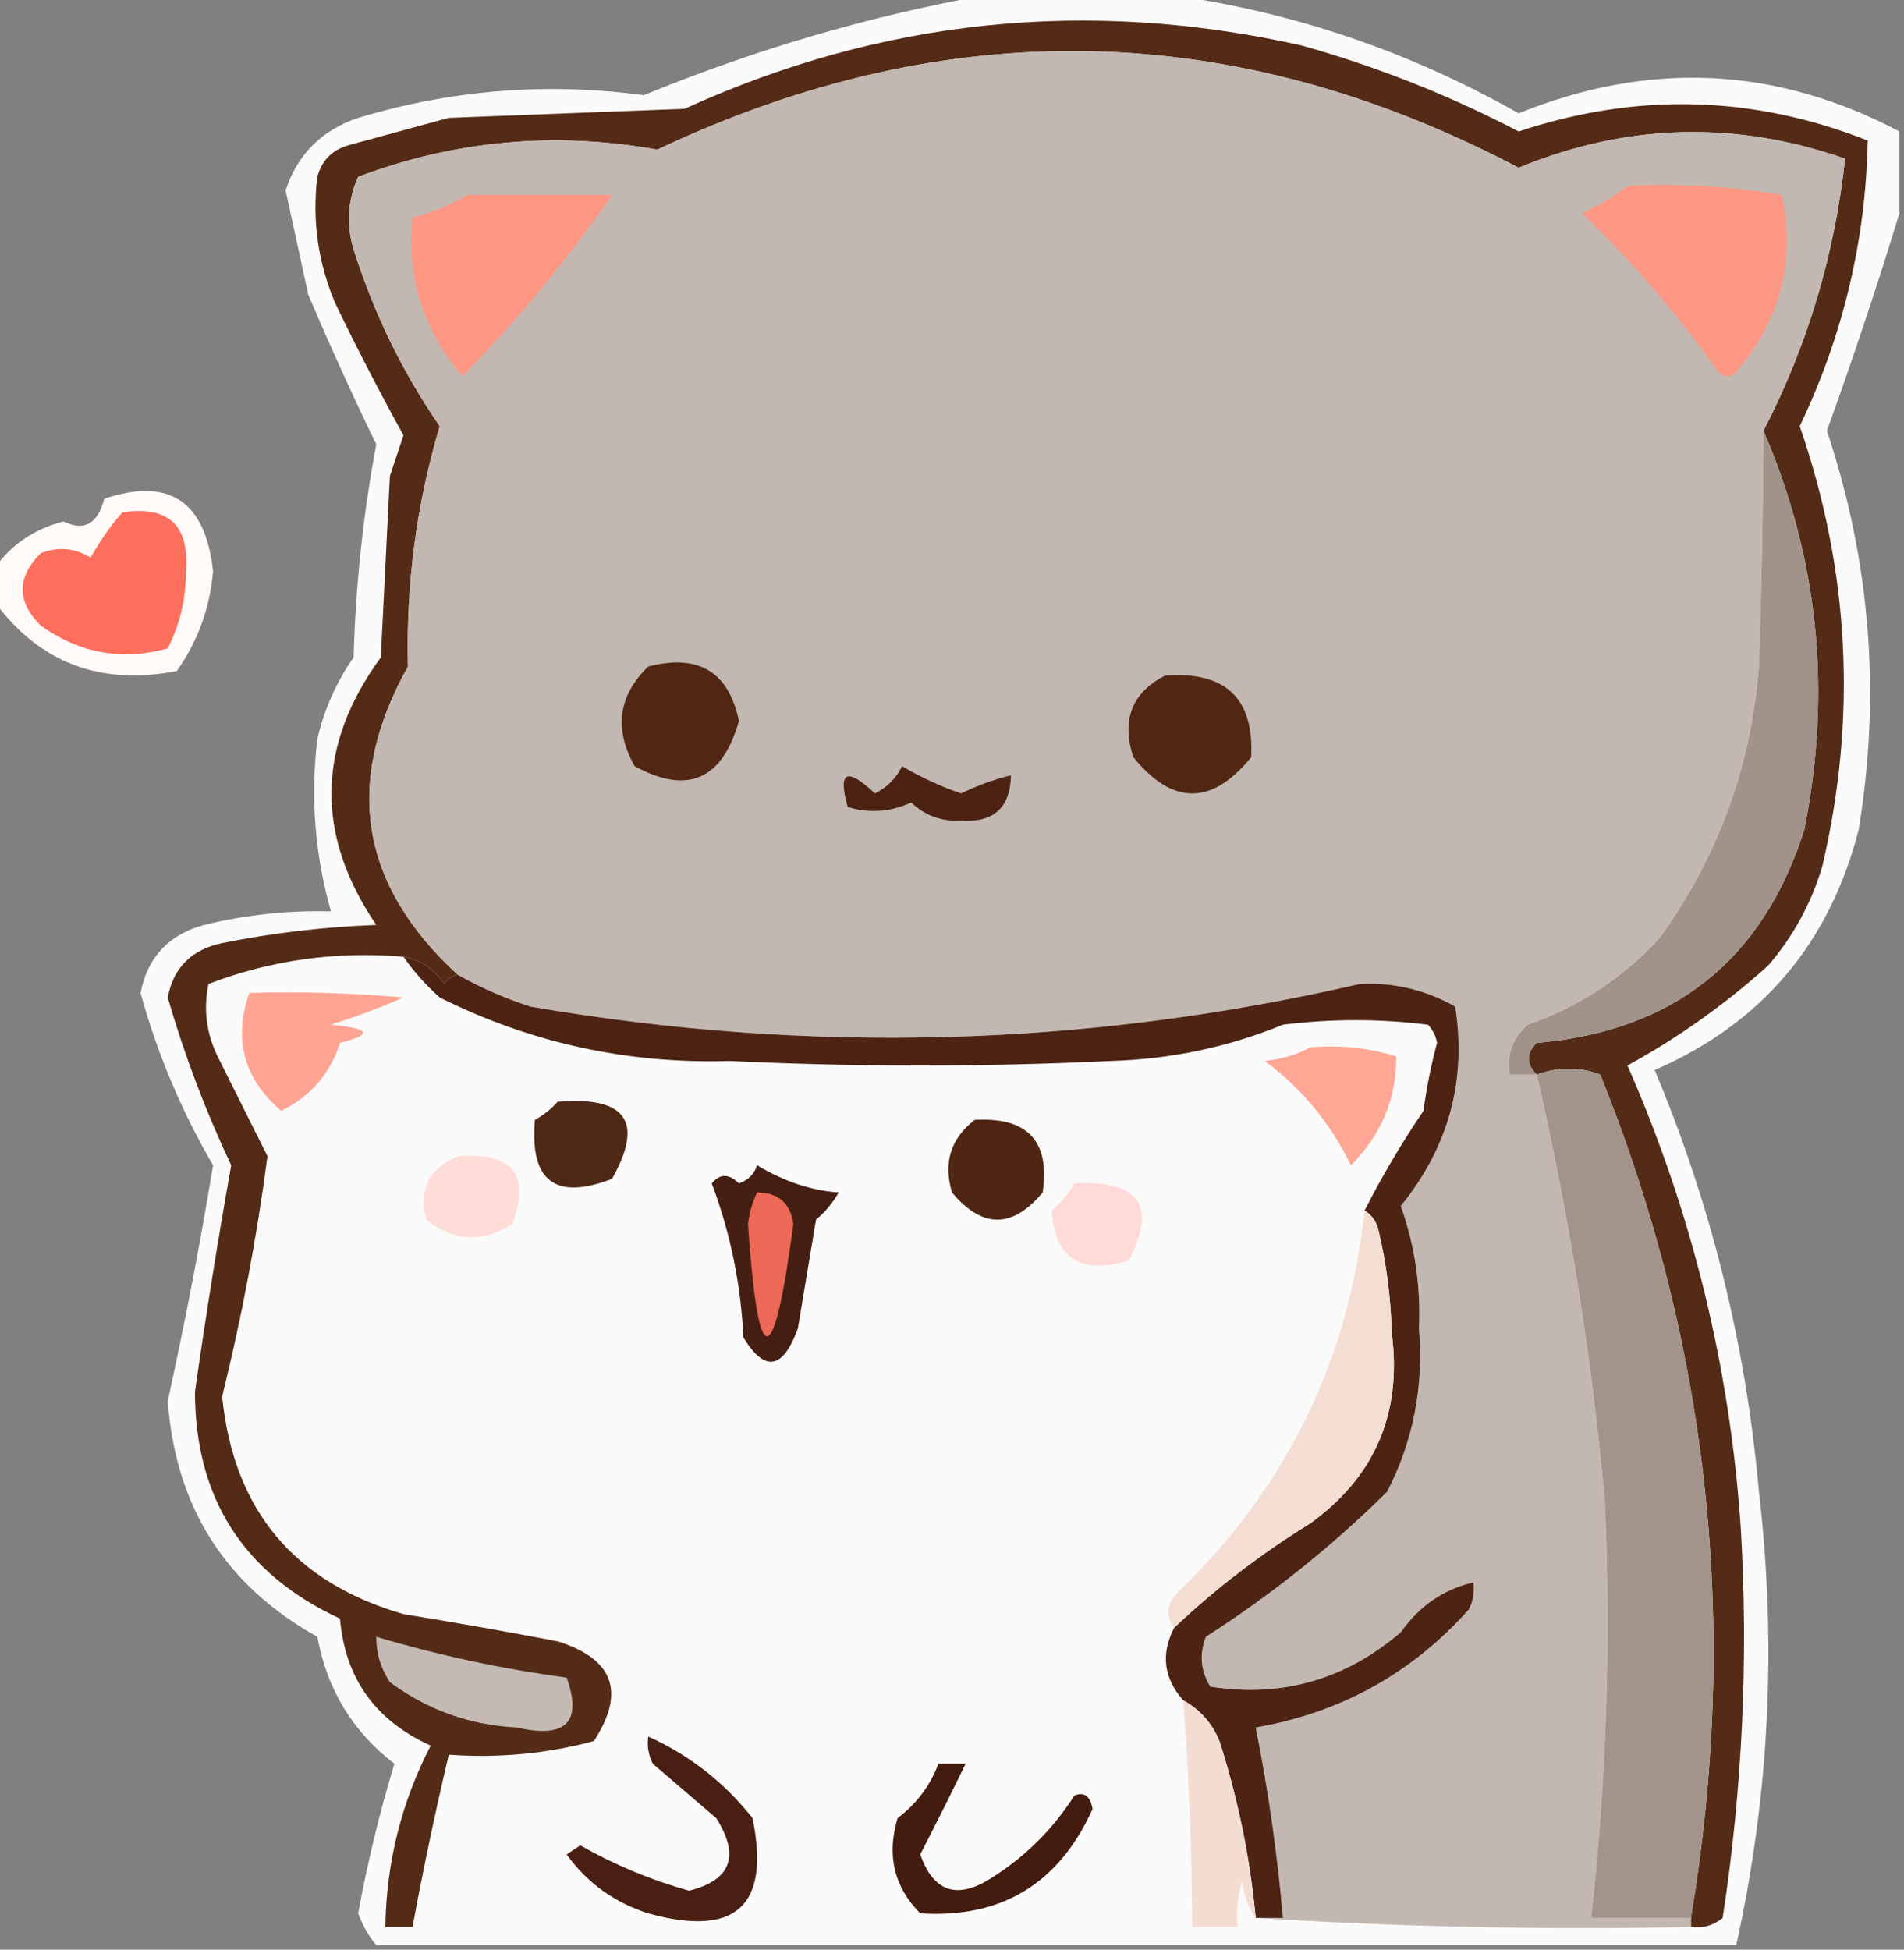 <?xml version="1.0" encoding="UTF-8"?>
<!DOCTYPE svg PUBLIC "-//W3C//DTD SVG 1.1//EN" "http://www.w3.org/Graphics/SVG/1.1/DTD/svg11.dtd">
<svg xmlns="http://www.w3.org/2000/svg" version="1.1" width="210px" height="215px" style="shape-rendering:geometricPrecision; text-rendering:geometricPrecision; image-rendering:optimizeQuality; fill-rule:evenodd; clip-rule:evenodd" xmlns:xlink="http://www.w3.org/1999/xlink">
<rect width="100%" height="100%" fill="#808080" stroke="none"/>
<g><path style="opacity:1" fill="#fbfafa" d="M 108.5,-0.5 C 115.5,-0.5 122.5,-0.5 129.5,-0.5C 142.894,1.41 155.56,5.743 167.5,12.5C 181.905,6.661 195.905,7.328 209.5,14.5C 209.5,17.5 209.5,20.5 209.5,23.5C 207.069,31.46 204.402,39.46 201.5,47.5C 206.297,61.903 207.464,76.569 205,91.5C 201.786,104.042 194.286,112.875 182.5,118C 188.74,132.854 192.573,148.354 194,164.5C 195.976,181.347 195.143,198.014 191.5,214.5C 141.5,214.5 91.5,214.5 41.5,214.5C 40.645,213.469 39.978,212.303 39.5,211C 40.523,205.43 41.856,199.93 43.5,194.5C 38.893,190.959 36.059,186.293 35,180.5C 24.863,174.847 19.363,166.18 18.5,154.5C 20.405,145.855 22.071,137.188 23.5,128.5C 20.018,122.533 17.351,116.199 15.5,109.5C 16.268,105.565 18.601,103.065 22.5,102C 27.102,100.878 31.768,100.378 36.5,100.5C 34.731,94.277 34.231,87.943 35,81.5C 35.759,78.215 37.092,75.215 39,72.5C 39.216,64.596 40.049,56.763 41.5,49C 38.886,43.602 36.386,38.102 34,32.5C 33.164,28.627 32.331,24.793 31.5,21C 32.807,17.026 35.474,14.359 39.5,13C 49.838,9.894 60.338,9.061 71,10.5C 83.219,5.478 95.719,1.812 108.5,-0.5 Z"/></g>
<g><path style="opacity:1" fill="#542b17" d="M 186.5,212.5 C 186.5,212.167 186.5,211.833 186.5,211.5C 191.871,179.399 188.538,148.399 176.5,118.5C 174.229,117.637 171.895,117.637 169.5,118.5C 168.316,117.312 168.316,116.145 169.5,115C 184.601,113.708 194.434,105.875 199,91.5C 202.056,76.211 200.556,61.544 194.5,47.5C 199.346,38.13 202.346,28.13 203.5,17.5C 191.391,13.269 179.391,13.602 167.5,18.5C 136.19,2.041 104.524,1.375 72.5,16.5C 61.186,14.481 50.186,15.481 39.5,19.5C 38.348,22.106 38.182,24.773 39,27.5C 41.225,34.539 44.392,41.039 48.5,47C 45.938,55.597 44.772,64.431 45,73.5C 37.855,86.26 39.688,97.594 50.5,107.5C 49.883,107.611 49.383,107.944 49,108.5C 47.871,106.859 46.371,105.859 44.5,105.5C 37.055,104.874 29.889,105.874 23,108.5C 22.416,111.257 22.75,113.923 24,116.5C 25.852,120.203 27.685,123.87 29.5,127.5C 28.316,136.503 26.649,145.337 24.5,154C 25.754,166.505 32.42,174.505 44.5,178C 50.184,178.919 55.851,179.919 61.5,181C 67.684,182.933 69.018,186.6 65.5,192C 60.292,193.397 54.959,193.897 49.5,193.5C 48.008,199.803 46.674,206.136 45.5,212.5C 44.5,212.5 43.5,212.5 42.5,212.5C 42.607,205.404 44.274,198.737 47.5,192.5C 41.395,189.74 38.061,185.073 37.5,178.5C 26.861,173.554 21.528,165.221 21.5,153.5C 22.688,145.147 24.021,136.813 25.5,128.5C 22.673,122.52 20.34,116.353 18.5,110C 19.115,106.718 21.115,104.718 24.5,104C 30.103,102.876 35.769,102.21 41.5,102C 34.744,92.041 34.911,82.208 42,72.5C 42.333,65.833 42.667,59.167 43,52.5C 43.5,51 44,49.5 44.5,48C 41.88,43.261 39.38,38.428 37,33.5C 35.08,29.001 34.413,24.335 35,19.5C 35.5,17.667 36.667,16.5 38.5,16C 42.167,15 45.833,14 49.5,13C 58.167,12.667 66.833,12.333 75.5,12C 97.302,2.073 119.969,-0.26 143.5,5C 151.822,7.326 159.822,10.493 167.5,14.5C 180.517,10.171 193.35,10.505 206,15.5C 205.783,26.497 203.283,36.998 198.5,47C 204.004,62.925 204.837,79.091 201,95.5C 199.777,99.615 197.777,103.282 195,106.5C 190.201,110.805 185.034,114.471 179.5,117.5C 186.627,133.727 190.794,150.727 192,168.5C 192.851,182.901 192.184,197.234 190,211.5C 188.989,212.337 187.822,212.67 186.5,212.5 Z"/></g>
<g><path style="opacity:1" fill="#c2b8b1" d="M 194.5,47.5 C 194.457,56.09 194.291,64.757 194,73.5C 193.145,84.541 189.478,94.541 183,103.5C 178.957,107.877 174.124,111.044 168.5,113C 166.845,114.444 166.178,116.278 166.5,118.5C 167.5,118.5 168.5,118.5 169.5,118.5C 173.066,133.96 175.566,149.627 177,165.5C 177.696,180.874 177.196,196.208 175.5,211.5C 179.167,211.5 182.833,211.5 186.5,211.5C 186.5,211.833 186.5,212.167 186.5,212.5C 170.325,212.83 154.325,212.496 138.5,211.5C 139.5,211.5 140.5,211.5 141.5,211.5C 140.885,204.43 139.885,197.43 138.5,190.5C 147.853,188.885 155.687,184.551 162,177.5C 162.483,176.552 162.649,175.552 162.5,174.5C 159.213,175.264 156.546,177.097 154.5,180C 148.384,185.232 141.384,187.232 133.5,186C 132.424,184.274 132.257,182.441 133,180.5C 140.214,175.888 146.881,170.554 153,164.5C 155.886,158.863 157.052,152.863 156.5,146.5C 156.712,141.83 156.045,137.33 154.5,133C 159.78,126.474 161.78,119.141 160.5,111C 157.246,109.158 153.746,108.325 150,108.5C 119.779,115.472 89.279,116.305 58.5,111C 55.69,110.094 53.024,108.927 50.5,107.5C 39.688,97.594 37.855,86.26 45,73.5C 44.772,64.431 45.938,55.597 48.5,47C 44.392,41.039 41.225,34.539 39,27.5C 38.182,24.773 38.348,22.106 39.5,19.5C 50.186,15.481 61.186,14.481 72.5,16.5C 104.524,1.375 136.19,2.041 167.5,18.5C 179.391,13.602 191.391,13.269 203.5,17.5C 202.346,28.13 199.346,38.13 194.5,47.5 Z"/></g>
<g><path style="opacity:1" fill="#fd9783" d="M 51.5,21.5 C 56.833,21.5 62.167,21.5 67.5,21.5C 62.66,28.526 57.16,35.193 51,41.5C 46.634,36.314 44.8,30.481 45.5,24C 47.723,23.434 49.723,22.601 51.5,21.5 Z"/></g>
<g><path style="opacity:1" fill="#fc9783" d="M 179.5,20.5 C 185.229,20.212 190.896,20.546 196.5,21.5C 198.051,28.795 196.384,35.295 191.5,41C 190.833,41.667 190.167,41.667 189.5,41C 185.062,34.725 180.062,28.892 174.5,23.5C 176.36,22.675 178.026,21.675 179.5,20.5 Z"/></g>
<g><path style="opacity:1" fill="#fff9f7" d="M -0.5,66.5 C -0.5,65.167 -0.5,63.833 -0.5,62.5C 1.347,59.983 3.847,58.317 7,57.5C 9.278,58.62 10.778,57.787 11.5,55C 18.657,52.592 22.657,55.259 23.5,63C 23.145,67.067 21.812,70.734 19.5,74C 11.133,75.637 4.466,73.137 -0.5,66.5 Z"/></g>
<g><path style="opacity:1" fill="#fd6f5d" d="M 13.5,56.5 C 18.578,55.745 20.911,57.912 20.5,63C 20.519,65.999 19.852,68.832 18.5,71.5C 13.493,72.894 8.826,72.061 4.5,69C 1.833,66.333 1.833,63.667 4.5,61C 6.441,60.257 8.274,60.424 10,61.5C 10.997,59.677 12.164,58.01 13.5,56.5 Z"/></g>
<g><path style="opacity:1" fill="#a1938a" d="M 194.5,47.5 C 200.556,61.544 202.056,76.211 199,91.5C 194.434,105.875 184.601,113.708 169.5,115C 168.316,116.145 168.316,117.312 169.5,118.5C 168.5,118.5 167.5,118.5 166.5,118.5C 166.178,116.278 166.845,114.444 168.5,113C 174.124,111.044 178.957,107.877 183,103.5C 189.478,94.541 193.145,84.541 194,73.5C 194.291,64.757 194.457,56.09 194.5,47.5 Z"/></g>
<g><path style="opacity:1" fill="#512713" d="M 71.5,73.5 C 77.028,72.069 80.362,74.069 81.5,79.5C 79.664,86.005 75.831,87.671 70,84.5C 67.689,80.374 68.189,76.707 71.5,73.5 Z"/></g>
<g><path style="opacity:1" fill="#512713" d="M 128.5,74.5 C 135.164,74 138.331,77 138,83.5C 133.667,88.833 129.333,88.833 125,83.5C 123.665,79.392 124.832,76.392 128.5,74.5 Z"/></g>
<g><path style="opacity:1" fill="#4c2213" d="M 99.5,84.5 C 101.552,85.71 103.718,86.71 106,87.5C 107.8,86.622 109.633,85.955 111.5,85.5C 111.436,89.062 109.603,90.729 106,90.5C 103.855,90.604 102.021,89.937 100.5,88.5C 98.232,89.544 95.899,89.711 93.5,89C 92.378,85.055 93.378,84.555 96.5,87.5C 97.855,86.812 98.855,85.812 99.5,84.5 Z"/></g>
<g><path style="opacity:1" fill="#ffa493" d="M 27.5,109.5 C 33.176,109.334 38.843,109.501 44.5,110C 41.924,111.122 39.257,112.122 36.5,113C 40.852,113.419 41.185,114.086 37.5,115C 36.409,118.425 34.242,120.925 31,122.5C 26.872,118.925 25.705,114.591 27.5,109.5 Z"/></g>
<g><path style="opacity:1" fill="#4d2313" d="M 44.5,105.5 C 46.371,105.859 47.871,106.859 49,108.5C 49.383,107.944 49.883,107.611 50.5,107.5C 53.024,108.927 55.69,110.094 58.5,111C 89.279,116.305 119.779,115.472 150,108.5C 153.746,108.325 157.246,109.158 160.5,111C 161.78,119.141 159.78,126.474 154.5,133C 156.045,137.33 156.712,141.83 156.5,146.5C 157.052,152.863 155.886,158.863 153,164.5C 146.881,170.554 140.214,175.888 133,180.5C 132.257,182.441 132.424,184.274 133.5,186C 141.384,187.232 148.384,185.232 154.5,180C 156.546,177.097 159.213,175.264 162.5,174.5C 162.649,175.552 162.483,176.552 162,177.5C 155.687,184.551 147.853,188.885 138.5,190.5C 139.885,197.43 140.885,204.43 141.5,211.5C 140.5,211.5 139.5,211.5 138.5,211.5C 137.873,204.866 136.54,198.366 134.5,192C 133.685,190.02 132.352,188.52 130.5,187.5C 128.35,185.078 128.017,182.411 129.5,179.5C 134.032,175.214 139.032,171.38 144.5,168C 151.65,162.846 154.65,155.846 153.5,147C 153.406,143.112 152.906,139.279 152,135.5C 151.722,134.584 151.222,133.918 150.5,133.5C 152.413,129.738 154.579,126.071 157,122.5C 157.339,119.964 157.839,117.464 158.5,115C 158.355,114.228 158.022,113.561 157.5,113C 152.167,112.333 146.833,112.333 141.5,113C 135.472,115.473 129.139,116.806 122.5,117C 108.5,117.667 94.5,117.667 80.5,117C 69.196,117.341 58.529,115.008 48.5,110C 46.959,108.629 45.625,107.129 44.5,105.5 Z"/></g>
<g><path style="opacity:1" fill="#ffa695" d="M 144.5,115.5 C 147.777,115.216 150.943,115.549 154,116.5C 154.02,121.135 152.354,125.135 149,128.5C 146.755,123.879 143.589,120.046 139.5,117C 141.382,116.802 143.048,116.302 144.5,115.5 Z"/></g>
<g><path style="opacity:1" fill="#a2948b" d="M 186.5,211.5 C 182.833,211.5 179.167,211.5 175.5,211.5C 177.196,196.208 177.696,180.874 177,165.5C 175.566,149.627 173.066,133.96 169.5,118.5C 171.895,117.637 174.229,117.637 176.5,118.5C 188.538,148.399 191.871,179.399 186.5,211.5 Z"/></g>
<g><path style="opacity:1" fill="#4f2715" d="M 61.5,121.5 C 69.061,120.86 71.061,123.693 67.5,130C 61.24,132.412 58.407,130.245 59,123.5C 59.995,122.934 60.828,122.267 61.5,121.5 Z"/></g>
<g><path style="opacity:1" fill="#4f2613" d="M 107.5,123.5 C 113.33,123.161 115.83,125.827 115,131.5C 111.667,135.5 108.333,135.5 105,131.5C 104.018,128.225 104.851,125.559 107.5,123.5 Z"/></g>
<g><path style="opacity:1" fill="#fedcd7" d="M 50.5,127.5 C 56.545,127.029 58.545,129.529 56.5,135C 53.209,137.074 50.043,136.908 47,134.5C 46.176,131.16 47.343,128.827 50.5,127.5 Z"/></g>
<g><path style="opacity:1" fill="#451f13" d="M 83.5,128.5 C 86.481,130.291 89.481,131.291 92.5,131.5C 91.855,132.646 91.022,133.646 90,134.5C 89.333,138.5 88.667,142.5 88,146.5C 86.352,151.029 84.352,151.363 82,147.5C 81.705,141.566 80.538,135.899 78.5,130.5C 79.391,129.41 80.391,129.41 81.5,130.5C 82.522,130.145 83.189,129.478 83.5,128.5 Z"/></g>
<g><path style="opacity:1" fill="#ed6957" d="M 83.5,131.5 C 85.844,131.506 87.178,132.673 87.5,135C 85.3,151.483 83.633,151.483 82.5,135C 82.648,133.744 82.982,132.577 83.5,131.5 Z"/></g>
<g><path style="opacity:1" fill="#fedbd7" d="M 118.5,130.5 C 125.653,130.117 127.653,132.951 124.5,139C 119.153,140.616 116.32,138.783 116,133.5C 117.045,132.627 117.878,131.627 118.5,130.5 Z"/></g>
<g><path style="opacity:1" fill="#f4ded4" d="M 150.5,133.5 C 151.222,133.918 151.722,134.584 152,135.5C 152.906,139.279 153.406,143.112 153.5,147C 154.65,155.846 151.65,162.846 144.5,168C 139.032,171.38 134.032,175.214 129.5,179.5C 128.499,178.211 128.666,176.878 130,175.5C 141.917,163.998 148.751,149.998 150.5,133.5 Z"/></g>
<g><path style="opacity:1" fill="#c4bab3" d="M 41.5,180.5 C 48.374,182.543 55.374,184.043 62.5,185C 64.249,189.921 62.416,191.755 57,190.5C 51.819,190.241 47.152,188.575 43,185.5C 41.991,183.975 41.491,182.308 41.5,180.5 Z"/></g>
<g><path style="opacity:1" fill="#f3ddd3" d="M 130.5,187.5 C 132.352,188.52 133.685,190.02 134.5,192C 136.54,198.366 137.873,204.866 138.5,211.5C 137.71,210.391 137.21,209.058 137,207.5C 136.506,209.134 136.34,210.801 136.5,212.5C 134.833,212.5 133.167,212.5 131.5,212.5C 131.457,204.152 131.124,195.819 130.5,187.5 Z"/></g>
<g><path style="opacity:1" fill="#441b0f" d="M 103.5,194.5 C 104.5,194.5 105.5,194.5 106.5,194.5C 104.899,197.796 103.232,201.129 101.5,204.5C 102.976,208.707 105.642,209.54 109.5,207C 113.167,204.667 116.167,201.667 118.5,198C 119.6,197.568 120.267,198.068 120.5,199.5C 116.78,207.732 110.447,211.565 101.5,211C 98.606,208.091 97.773,204.591 99,200.5C 101.102,198.905 102.602,196.905 103.5,194.5 Z"/></g>
<g><path style="opacity:1" fill="#481f12" d="M 71.5,191.5 C 76.061,193.56 79.894,196.56 83,200.5C 84.989,210.174 81.156,213.674 71.5,211C 67.754,209.8 64.754,207.634 62.5,204.5C 63,204.167 63.5,203.833 64,203.5C 67.818,205.664 71.818,207.33 76,208.5C 80.632,207.342 81.632,204.676 79,200.5C 76.667,198.5 74.333,196.5 72,194.5C 71.517,193.552 71.35,192.552 71.5,191.5 Z"/></g>
</svg>
